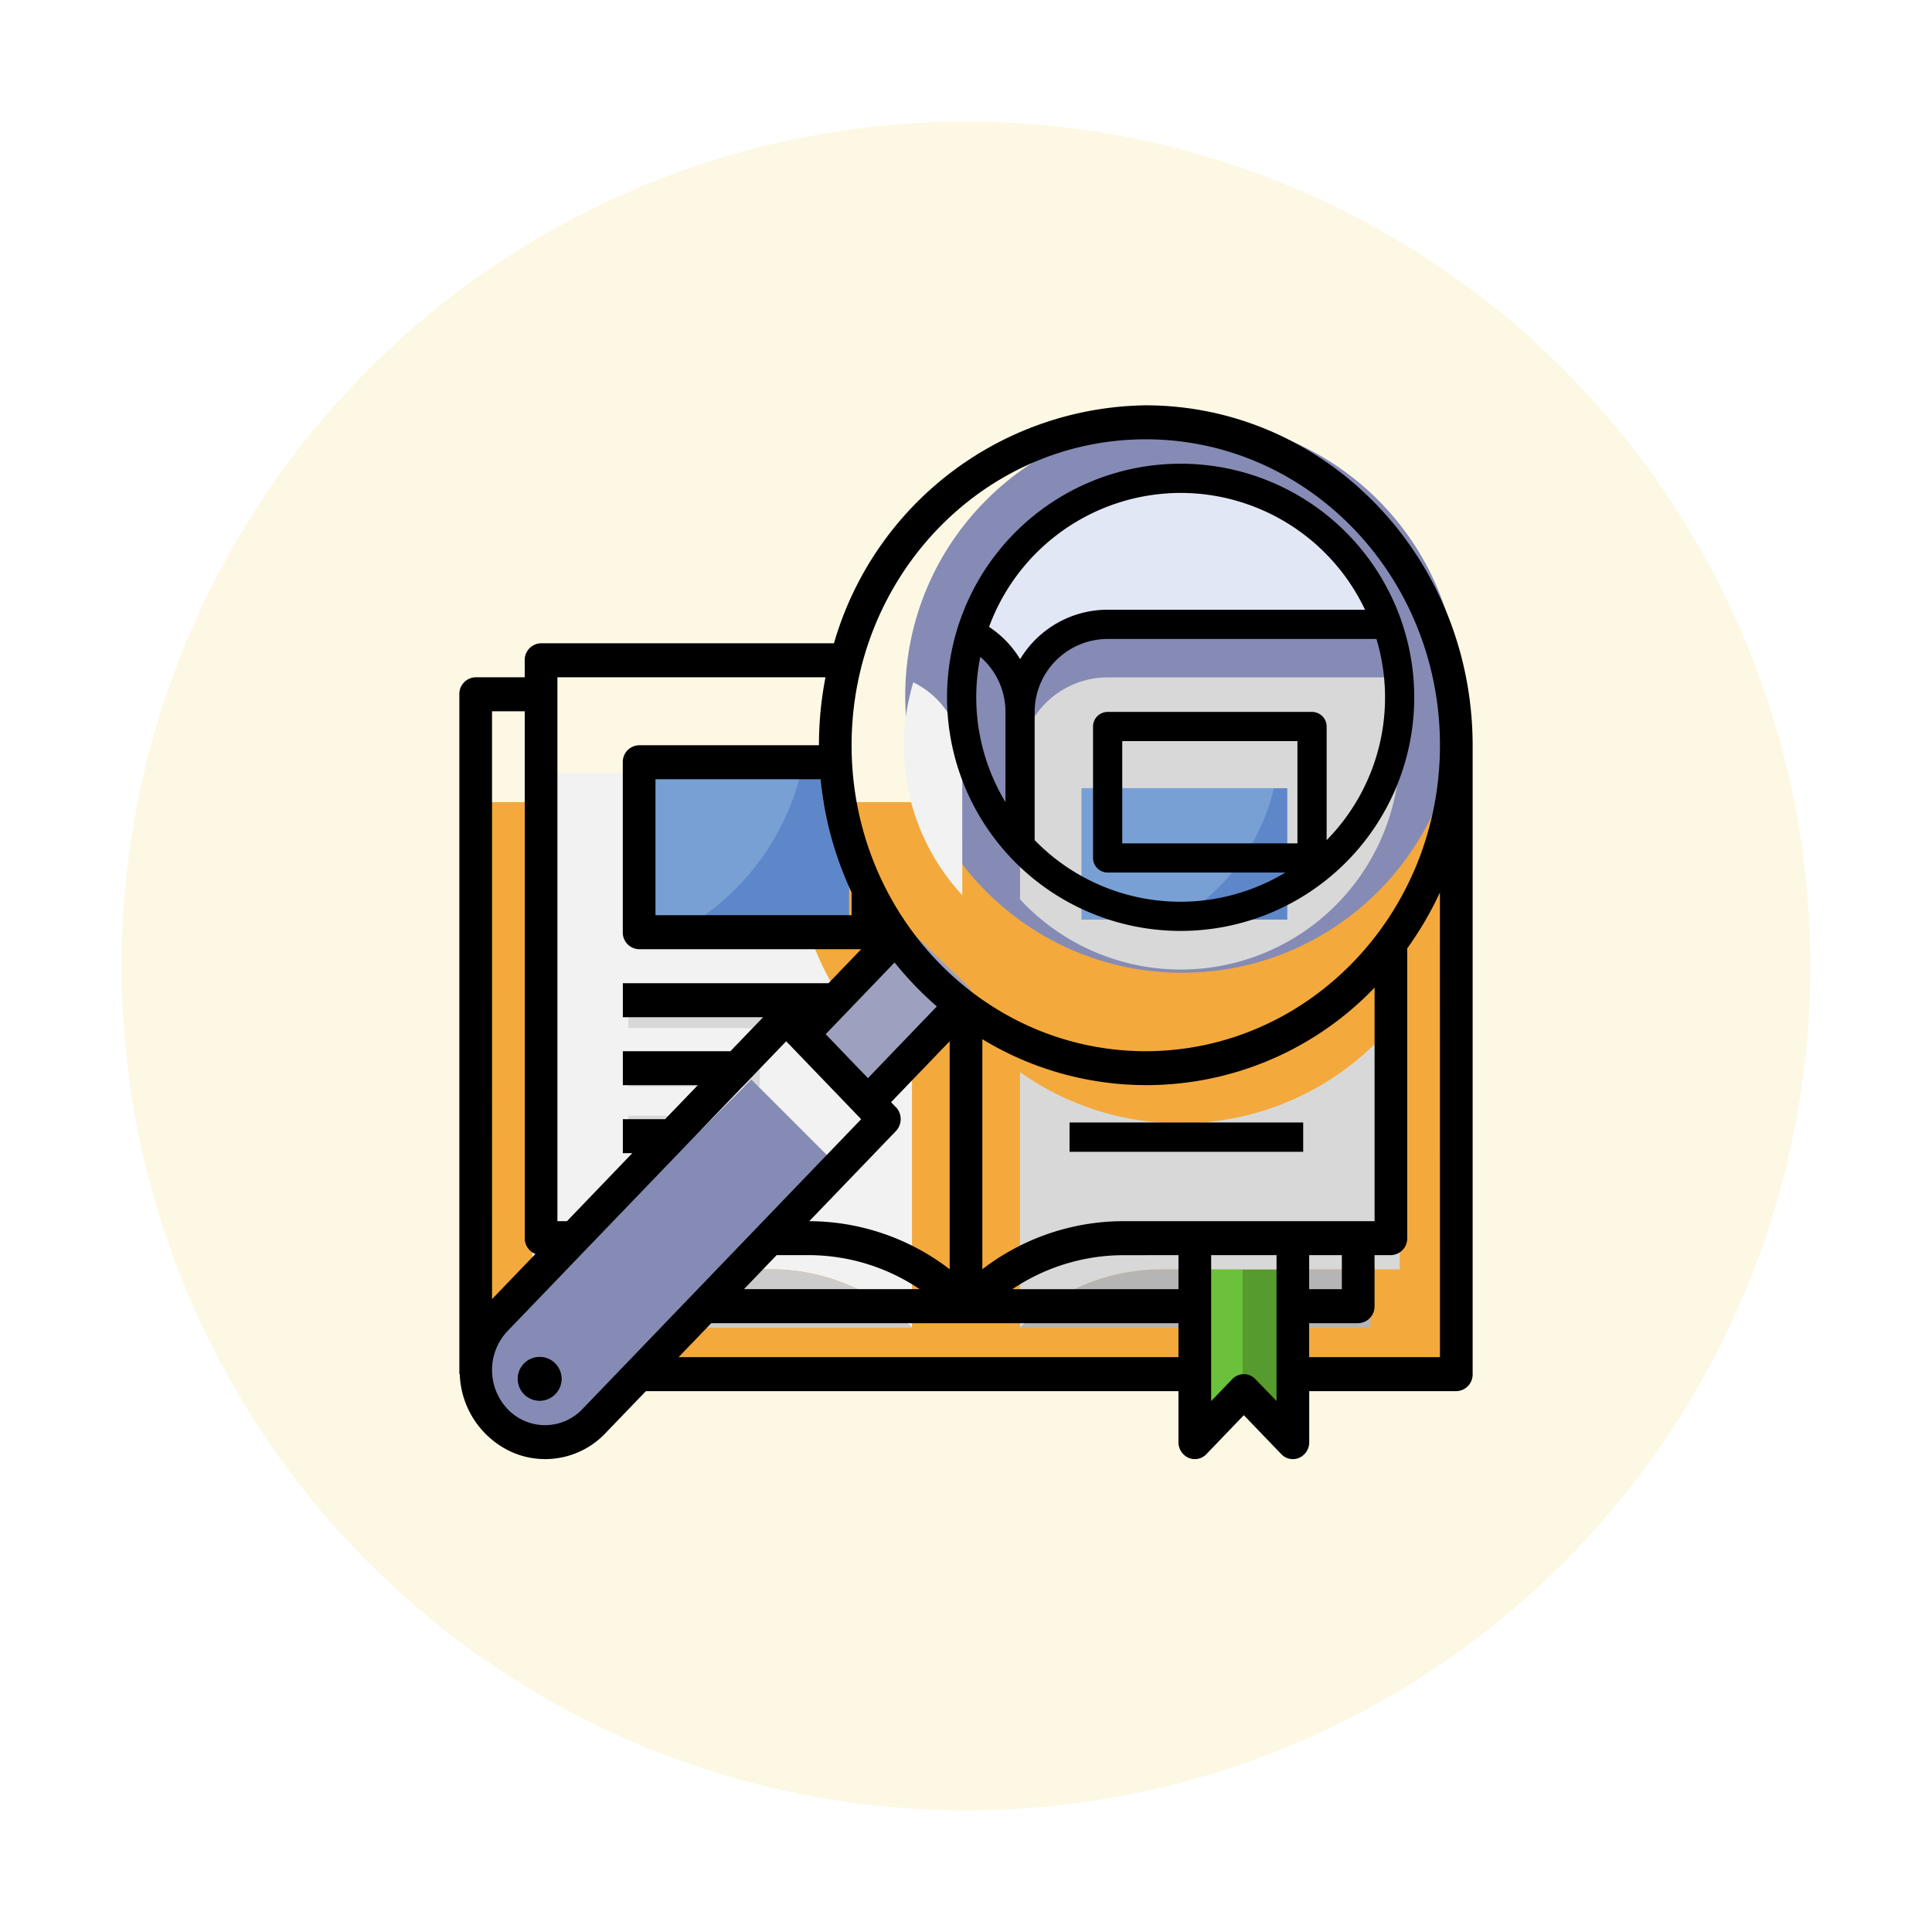 <svg xmlns="http://www.w3.org/2000/svg" xmlns:xlink="http://www.w3.org/1999/xlink" width="143" height="143" viewBox="0 0 143 143"><defs><filter id="a" x="0" y="0" width="143" height="143" filterUnits="userSpaceOnUse"><feOffset dy="3" input="SourceAlpha"/><feGaussianBlur stdDeviation="3" result="b"/><feFlood flood-opacity="0.161"/><feComposite operator="in" in2="b"/><feComposite in="SourceGraphic"/></filter></defs><g transform="translate(-571 -12347)"><g transform="matrix(1, 0, 0, 1, 571, 12347)" filter="url(#a)"><circle cx="62.5" cy="62.5" r="62.5" transform="translate(9 6)" fill="#fdf8e4"/></g><g transform="translate(604 12376)"><path d="M2,18H74.839V61.226H2Z" transform="translate(0.081 12.371)" fill="#f4a93c"/><path d="M26.17,16H6V52.742H23.661A14.759,14.759,0,0,1,34.1,57.064V38.146A20.565,20.565,0,0,1,26.17,16Z" transform="translate(0.403 12.21)" fill="#f2f2f2"/><path d="M33.935,54.323H8V50H23.5a14.759,14.759,0,0,1,10.436,4.322Z" transform="translate(0.565 14.952)" fill="#ccc"/><path d="M27.129,30.1v2.708H12V22H25a20.413,20.413,0,0,0,2.133,8.1Z" transform="translate(2.72 6.136)" fill="#5e87ca"/><g transform="translate(13.509 44.934)"><path d="M11,35H27.208v2.161H11Z" transform="translate(-11 -35)" fill="#d8d8d8"/><path d="M11,39h9.724v2.161H11Z" transform="translate(-11 -34.677)" fill="#d8d8d8"/><path d="M11,43h5.4v2.161H11Z" transform="translate(-11 -34.355)" fill="#d8d8d8"/></g><path d="M33.887,35.316l-7.565,7.565L22,38.558l7.479-7.479Z" transform="translate(4.988 8.903)" fill="#9da1bf"/><path d="M22.532,37l6.484,6.484L9.827,62.673a4.585,4.585,0,1,1-6.484-6.484Z" transform="translate(0.081 13.903)" fill="#858bb5"/><path d="M6.621,59.242a1.621,1.621,0,1,1,1.621-1.621,1.621,1.621,0,0,1-1.621,1.621Z" transform="translate(0.323 15.436)" fill="#4c506e"/><path d="M32,54.323H57.935V50h-15.5A14.759,14.759,0,0,0,32,54.322Z" transform="translate(10.5 14.952)" fill="#b5b5b5"/><path d="M52.484,50V62.968l-3.242-3.242L46,62.968V50" transform="translate(10.058 14.952)" fill="#559b2d"/><path d="M46,50V62.968l3.242-3.242V50Z" transform="translate(9.731 14.952)" fill="#6bc13b"/><circle cx="20.5" cy="20.5" r="20.5" transform="translate(34 2)" fill="#858bb5"/><path d="M59.444,16.806H38.754A6.484,6.484,0,0,0,32.27,23.29a6.484,6.484,0,0,0-3.618-5.818,16.215,16.215,0,0,1,30.792-.666Z" transform="translate(10.23 0.403)" fill="#e2e7f6"/><path d="M32,55.721A14.759,14.759,0,0,1,42.436,51.4H60.1V32.659A20.538,20.538,0,0,1,32,36.8Z" transform="translate(10.5 13.553)" fill="#d8d8d8"/><path d="M32.323,32.376A16.236,16.236,0,0,1,28.7,16.618a6.484,6.484,0,0,1,3.619,5.816Z" transform="translate(5.902 4.883)" fill="#f2f2f2"/><path d="M32,32.426V22.484A6.484,6.484,0,0,1,38.484,16h20.69A16.21,16.21,0,0,1,32,32.426Z" transform="translate(10.5 5.139)" fill="#d8d8d8"/><path d="M37,43H54.289v2.161H37Z" transform="translate(9.164 11.087)" fill="#939393"/><path d="M38,23H53.129v9.726H38Z" transform="translate(9.151 6.34)" fill="#5e87ca"/><path d="M38,23v9.726h7.081A15.446,15.446,0,0,0,52.245,23Z" transform="translate(9.047 6.34)" fill="#78a0d4"/><path d="M23.689,22H12V32.806h4.262A18.38,18.38,0,0,0,23.689,22Z" transform="translate(2.606 6.136)" fill="#78a0d4"/><path d="M51.806,1A24.359,24.359,0,0,0,28.728,18.613H7.048a1.235,1.235,0,0,0-1.21,1.258v1.258H2.21A1.235,1.235,0,0,0,1,22.387V72.71h.03a6.564,6.564,0,0,0,4.03,5.844,6.149,6.149,0,0,0,6.765-1.486l2.982-3.1H54.226v3.774a1.259,1.259,0,0,0,.747,1.162,1.176,1.176,0,0,0,1.318-.272l2.774-2.885,2.774,2.885a1.176,1.176,0,0,0,1.318.273,1.26,1.26,0,0,0,.747-1.162V73.968H74.79A1.235,1.235,0,0,0,76,72.71V26.161C75.985,12.272,65.162,1.016,51.806,1ZM63.9,63.9h2.419V66.42H63.9ZM50.182,61.387A17.146,17.146,0,0,0,39.71,64.946V47.918A23.379,23.379,0,0,0,68.742,44.1V61.387ZM33.307,52.949l-.354-.369,4.338-4.511V64.946A17.14,17.14,0,0,0,26.9,61.387l6.411-6.668a1.294,1.294,0,0,0,0-1.779ZM24.485,63.9h2.333a14.781,14.781,0,0,1,8.25,2.516h-13Zm29.741,0V66.42H41.932a14.781,14.781,0,0,1,8.25-2.516ZM31.242,50.8l-3.128-3.253,5.1-5.308a25.009,25.009,0,0,0,3.128,3.253Zm-1.21-13.746v1.686H15.516V28.677H27.734a25.709,25.709,0,0,0,2.3,8.379ZM8.258,21.129H28.1a26.2,26.2,0,0,0-.484,5.032H14.306a1.235,1.235,0,0,0-1.21,1.258V40a1.235,1.235,0,0,0,1.21,1.258H30.741l-2.419,2.516H13.1V46.29H23.483l-2.419,2.516H13.1v2.516h5.548l-2.419,2.516H13.1v2.516H13.8L8.966,61.387H8.258ZM5.839,23.645v39a1.246,1.246,0,0,0,.792,1.17l-3.212,3.34V23.645ZM10.114,75.29a3.817,3.817,0,0,1-5.548,0,4.2,4.2,0,0,1,0-5.77l20.626-21.45,5.548,5.769Zm7.113-3.838,2.419-2.516h34.58v2.516ZM59.92,73.078a1.177,1.177,0,0,0-1.71,0l-1.564,1.627V63.9h4.839v10.8Zm13.661-1.627H63.9V68.936h3.629a1.235,1.235,0,0,0,1.21-1.258V63.9h1.21a1.235,1.235,0,0,0,1.21-1.258V41.194a25.352,25.352,0,0,0,2.419-4.138ZM51.806,48.807c-12.026,0-21.774-10.139-21.774-22.645S39.781,3.516,51.806,3.516,73.581,13.655,73.581,26.161,63.826,48.792,51.806,48.807Z" transform="translate(0)"/><path d="M44.29,5a17.29,17.29,0,1,0,17.29,17.29A17.29,17.29,0,0,0,44.29,5Zm0,2.161a15.129,15.129,0,0,1,13.649,8.645H38.887a7.565,7.565,0,0,0-6.477,3.661,7.525,7.525,0,0,0-2.3-2.39A15.141,15.141,0,0,1,44.29,7.161ZM29.462,19.295a5.366,5.366,0,0,1,1.861,4.076v6.672a15.011,15.011,0,0,1-1.861-10.748ZM52.935,33.1H39.968V25.532H52.935Zm2.161-.239V24.452a1.081,1.081,0,0,0-1.081-1.081H38.887a1.081,1.081,0,0,0-1.081,1.081v9.726a1.081,1.081,0,0,0,1.081,1.081H52.043a15.043,15.043,0,0,1-18.559-2.4V23.371a5.41,5.41,0,0,1,5.4-5.4H58.782A15.05,15.05,0,0,1,55.1,32.858Z" transform="translate(10.097 0.323)"/><path d="M37,43H54.29v2.161H37Z" transform="translate(9.164 11.087)"/><path d="M6.621,56a1.621,1.621,0,1,0,1.621,1.621A1.621,1.621,0,0,0,6.621,56Z" transform="translate(0.323 15.436)"/></g></g></svg>